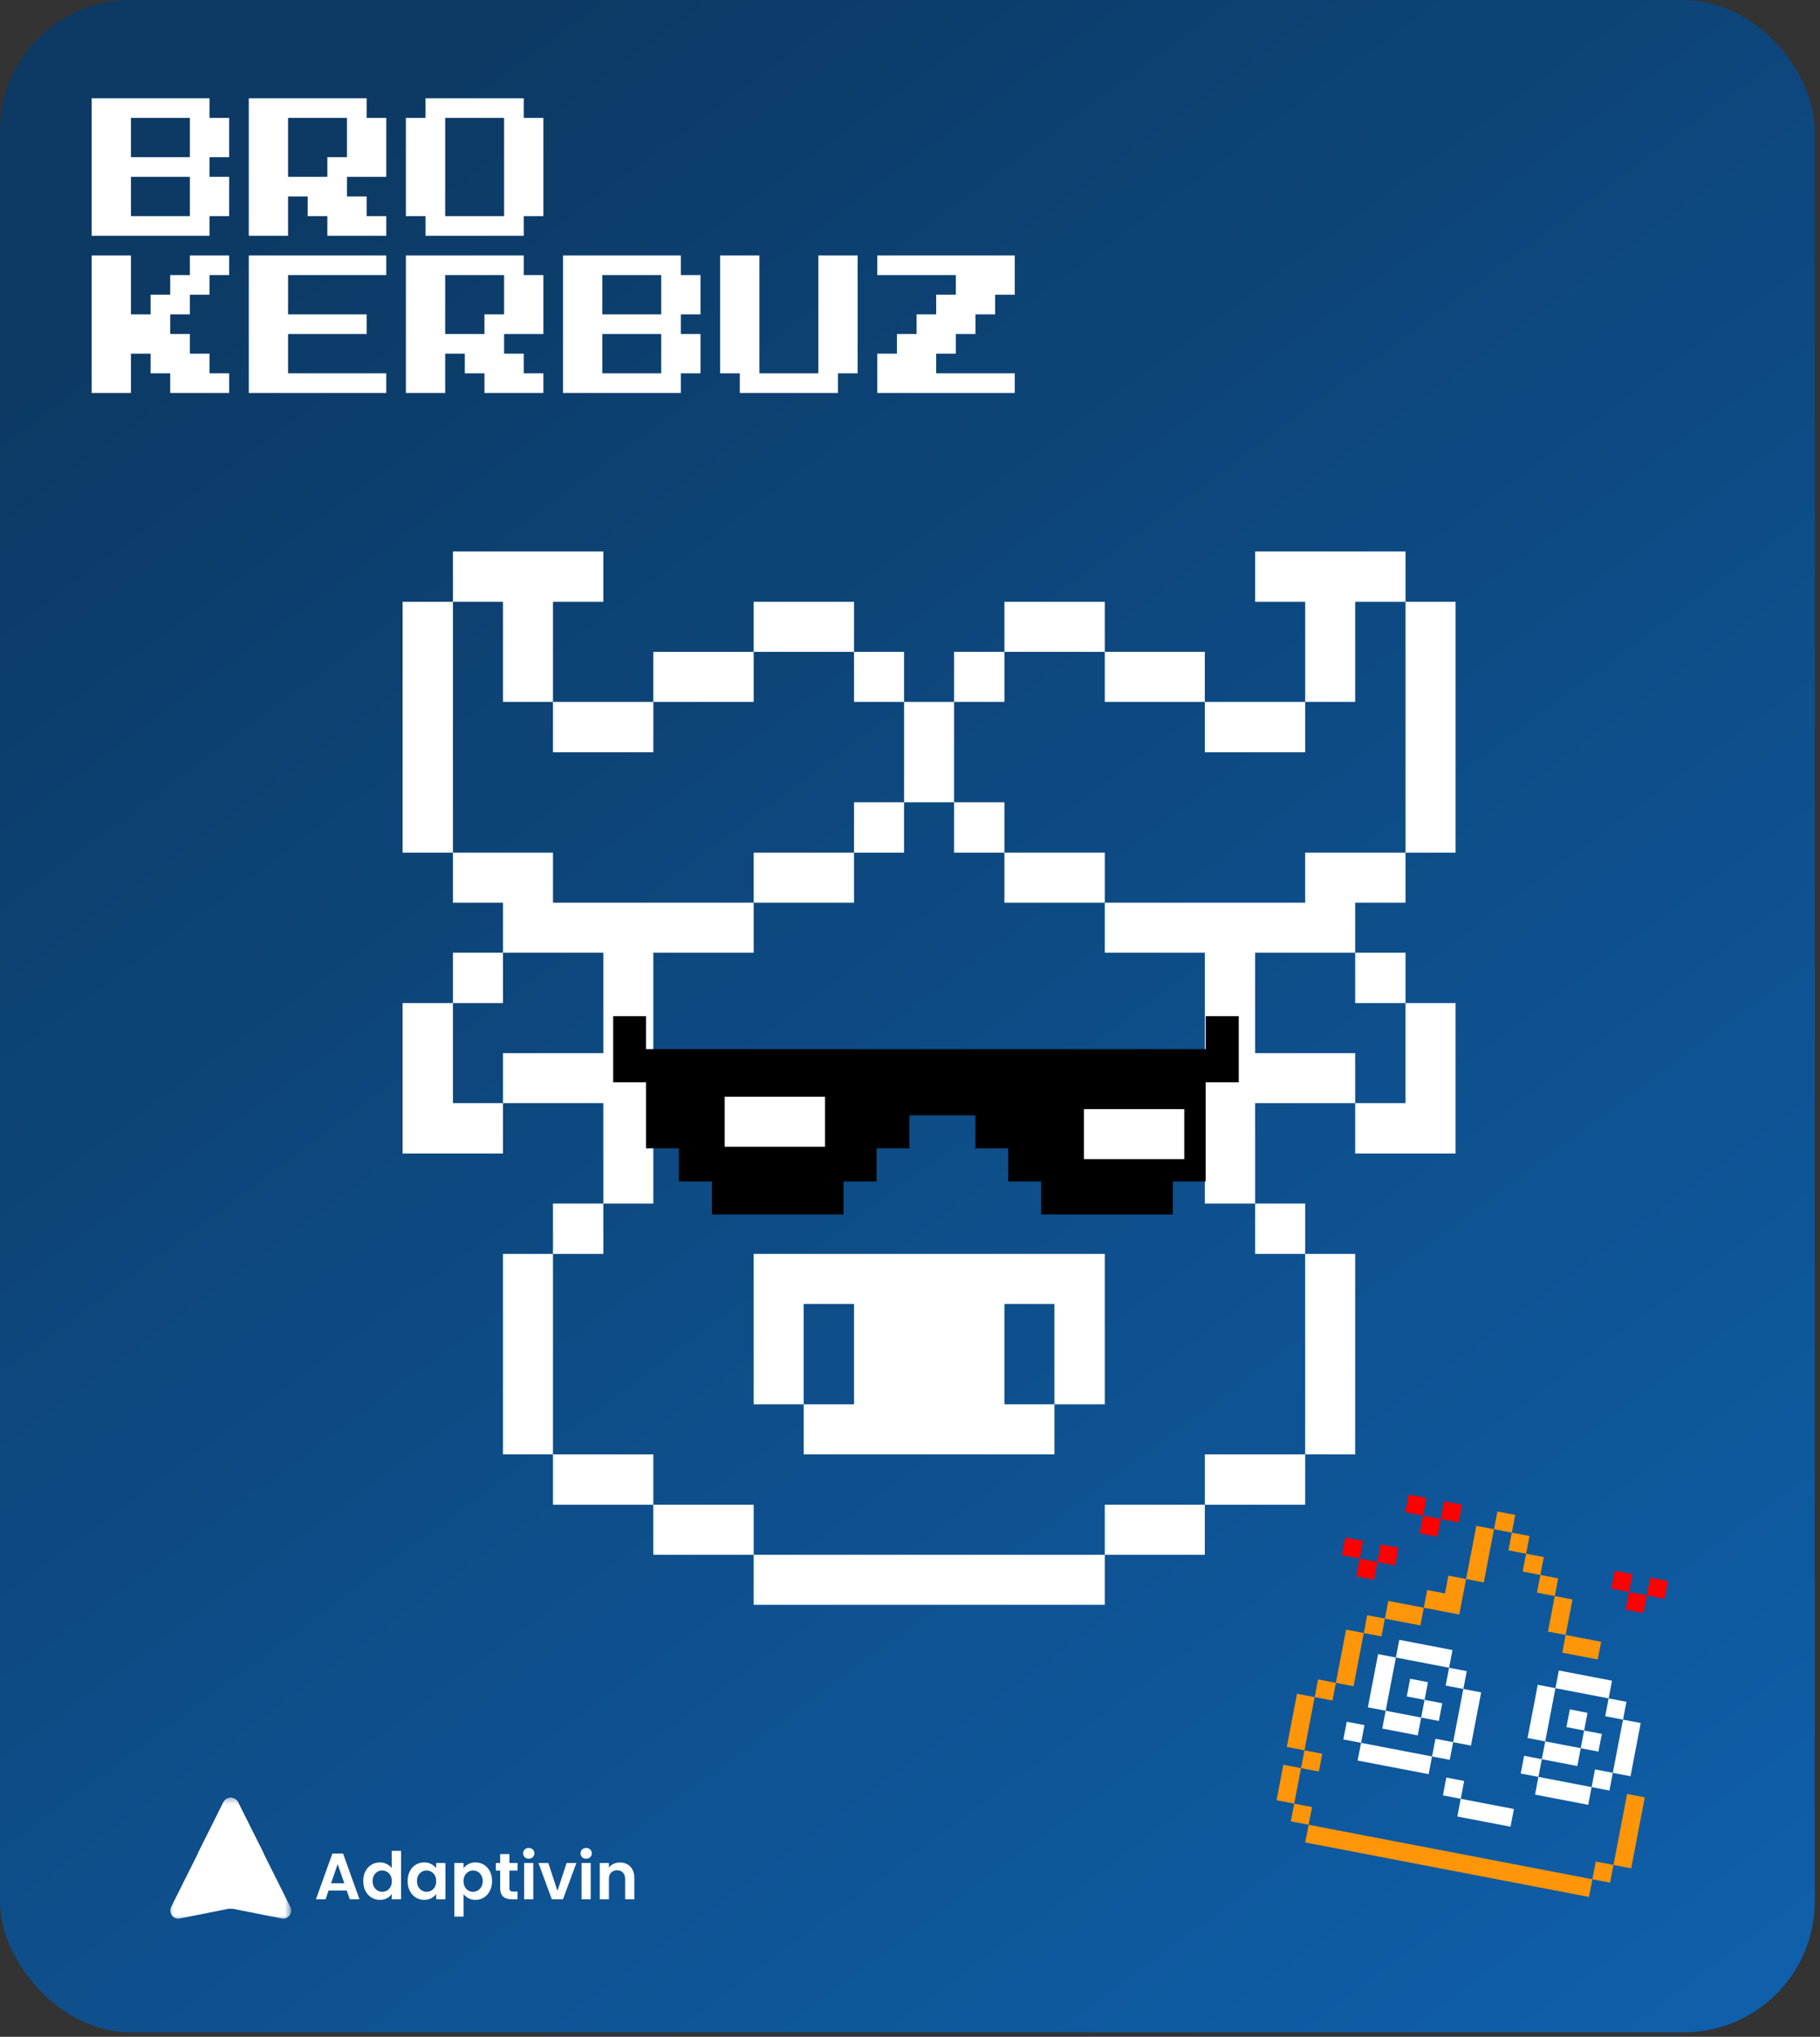<svg width="278" height="311" viewBox="0 0 278 311" fill="none" xmlns="http://www.w3.org/2000/svg">
<rect x="0" y="0" width="278" height="311" fill="#333333" stroke="none"/>
<rect width="277.201" height="310.314" rx="20" fill="url(#paint0_linear_112_2117)"/>
<path d="M14 36V15H32V18H35V24H32V27H35V33H32V36H14ZM20 24H29V18H20V24ZM20 33H29V27H20V33ZM38 36V15H56V18H59V27H53V30H56V33H59V36H50V33H47V30H44V36H38ZM44 27H50V24H53V18H44V27ZM65 36V33H62V18H65V15H80V18H83V33H80V36H65ZM68 33H77V18H68V33ZM14 60V39H20V48H23V45H26V42H29V39H35V42H32V45H29V48H26V51H29V54H32V57H35V60H26V57H23V54H20V60H14ZM38 60V39H59V42H44V48H56V51H44V57H59V60H38ZM62 60V39H80V42H83V51H77V54H80V57H83V60H74V57H71V54H68V60H62ZM68 51H74V48H77V42H68V51ZM86 60V39H104V42H107V48H104V51H107V57H104V60H86ZM92 48H101V42H92V48ZM92 57H101V51H92V57ZM113 60V57H110V39H116V57H125V39H131V57H128V60H113ZM134 60V54H137V51H140V48H143V45H146V42H134V39H155V45H152V48H149V51H146V54H143V57H155V60H134Z" fill="white"/>
<mask id="mask0_112_2117" style="mask-type:luminance" maskUnits="userSpaceOnUse" x="25" y="274" width="20" height="20">
<path d="M44.467 274.363H25.545V293.285H44.467V274.363Z" fill="white"/>
</mask>
<g mask="url(#mask0_112_2117)">
<path d="M35.245 274.505C35.478 274.505 35.705 274.571 35.903 274.693C36.1 274.816 36.259 274.992 36.361 275.201L40.25 282.968L44.342 291.156C44.425 291.321 44.47 291.502 44.475 291.687C44.479 291.871 44.443 292.054 44.368 292.223C44.294 292.392 44.183 292.542 44.043 292.662C43.903 292.783 43.739 292.871 43.561 292.921L43.481 292.94C43.425 292.952 43.368 292.96 43.31 292.963H43.225L35.24 291.388L30.245 282.968L34.124 275.201C34.228 274.991 34.388 274.815 34.587 274.692C34.786 274.569 35.016 274.504 35.25 274.505H35.245Z" fill="url(#paint1_linear_112_2117)"/>
<path d="M35.246 274.505C35.479 274.505 35.706 274.571 35.904 274.693C36.101 274.816 36.26 274.992 36.363 275.201L40.251 282.968L35.242 291.383L27.271 292.968C27.057 292.969 26.846 292.915 26.659 292.812C26.472 292.708 26.315 292.558 26.203 292.376C26.09 292.195 26.026 291.987 26.017 291.773C26.008 291.56 26.053 291.347 26.15 291.156L30.246 282.973L34.125 275.201C34.229 274.991 34.389 274.815 34.588 274.692C34.787 274.569 35.017 274.504 35.251 274.505H35.246Z" fill="url(#paint2_linear_112_2117)"/>
<path d="M35.245 274.505C35.478 274.505 35.705 274.571 35.903 274.693C36.1 274.816 36.259 274.992 36.361 275.201L40.25 282.968C40.25 282.968 37.006 291.465 35.368 291.465C33.731 291.465 30.245 282.968 30.245 282.968L34.124 275.201C34.221 275.004 34.368 274.835 34.551 274.713C34.734 274.591 34.945 274.519 35.165 274.505H35.245Z" fill="url(#paint3_linear_112_2117)"/>
</g>
<path d="M52.97 288.67H50.19L49.73 290H48.26L50.77 283.01H52.4L54.91 290H53.43L52.97 288.67ZM52.59 287.55L51.58 284.63L50.57 287.55H52.59ZM55.488 287.21C55.488 286.65 55.598 286.153 55.818 285.72C56.045 285.287 56.352 284.953 56.738 284.72C57.125 284.487 57.555 284.37 58.028 284.37C58.388 284.37 58.731 284.45 59.058 284.61C59.385 284.763 59.645 284.97 59.838 285.23V282.6H61.258V290H59.838V289.18C59.665 289.453 59.422 289.673 59.108 289.84C58.795 290.007 58.431 290.09 58.018 290.09C57.551 290.09 57.125 289.97 56.738 289.73C56.352 289.49 56.045 289.153 55.818 288.72C55.598 288.28 55.488 287.777 55.488 287.21ZM59.848 287.23C59.848 286.89 59.782 286.6 59.648 286.36C59.515 286.113 59.335 285.927 59.108 285.8C58.882 285.667 58.638 285.6 58.378 285.6C58.118 285.6 57.878 285.663 57.658 285.79C57.438 285.917 57.258 286.103 57.118 286.35C56.985 286.59 56.918 286.877 56.918 287.21C56.918 287.543 56.985 287.837 57.118 288.09C57.258 288.337 57.438 288.527 57.658 288.66C57.885 288.793 58.125 288.86 58.378 288.86C58.638 288.86 58.882 288.797 59.108 288.67C59.335 288.537 59.515 288.35 59.648 288.11C59.782 287.863 59.848 287.57 59.848 287.23ZM62.266 287.21C62.266 286.65 62.376 286.153 62.596 285.72C62.822 285.287 63.126 284.953 63.505 284.72C63.892 284.487 64.322 284.37 64.796 284.37C65.209 284.37 65.569 284.453 65.876 284.62C66.189 284.787 66.439 284.997 66.626 285.25V284.46H68.035V290H66.626V289.19C66.445 289.45 66.195 289.667 65.876 289.84C65.562 290.007 65.199 290.09 64.785 290.09C64.319 290.09 63.892 289.97 63.505 289.73C63.126 289.49 62.822 289.153 62.596 288.72C62.376 288.28 62.266 287.777 62.266 287.21ZM66.626 287.23C66.626 286.89 66.559 286.6 66.425 286.36C66.292 286.113 66.112 285.927 65.885 285.8C65.659 285.667 65.415 285.6 65.156 285.6C64.895 285.6 64.656 285.663 64.436 285.79C64.216 285.917 64.035 286.103 63.895 286.35C63.762 286.59 63.696 286.877 63.696 287.21C63.696 287.543 63.762 287.837 63.895 288.09C64.035 288.337 64.216 288.527 64.436 288.66C64.662 288.793 64.902 288.86 65.156 288.86C65.415 288.86 65.659 288.797 65.885 288.67C66.112 288.537 66.292 288.35 66.425 288.11C66.559 287.863 66.626 287.57 66.626 287.23ZM70.803 285.26C70.983 285.007 71.23 284.797 71.543 284.63C71.863 284.457 72.226 284.37 72.633 284.37C73.106 284.37 73.533 284.487 73.913 284.72C74.3 284.953 74.603 285.287 74.823 285.72C75.05 286.147 75.163 286.643 75.163 287.21C75.163 287.777 75.05 288.28 74.823 288.72C74.603 289.153 74.3 289.49 73.913 289.73C73.533 289.97 73.106 290.09 72.633 290.09C72.226 290.09 71.866 290.007 71.553 289.84C71.246 289.673 70.996 289.463 70.803 289.21V292.64H69.403V284.46H70.803V285.26ZM73.733 287.21C73.733 286.877 73.663 286.59 73.523 286.35C73.39 286.103 73.21 285.917 72.983 285.79C72.763 285.663 72.523 285.6 72.263 285.6C72.01 285.6 71.77 285.667 71.543 285.8C71.323 285.927 71.143 286.113 71.003 286.36C70.87 286.607 70.803 286.897 70.803 287.23C70.803 287.563 70.87 287.853 71.003 288.1C71.143 288.347 71.323 288.537 71.543 288.67C71.77 288.797 72.01 288.86 72.263 288.86C72.523 288.86 72.763 288.793 72.983 288.66C73.21 288.527 73.39 288.337 73.523 288.09C73.663 287.843 73.733 287.55 73.733 287.21ZM77.81 285.61V288.29C77.81 288.477 77.854 288.613 77.94 288.7C78.034 288.78 78.187 288.82 78.4 288.82H79.05V290H78.17C76.99 290 76.4 289.427 76.4 288.28V285.61H75.74V284.46H76.4V283.09H77.81V284.46H79.05V285.61H77.81ZM80.767 283.8C80.52 283.8 80.314 283.723 80.147 283.57C79.987 283.41 79.907 283.213 79.907 282.98C79.907 282.747 79.987 282.553 80.147 282.4C80.314 282.24 80.52 282.16 80.767 282.16C81.014 282.16 81.217 282.24 81.377 282.4C81.544 282.553 81.627 282.747 81.627 282.98C81.627 283.213 81.544 283.41 81.377 283.57C81.217 283.723 81.014 283.8 80.767 283.8ZM81.457 284.46V290H80.057V284.46H81.457ZM85.15 288.71L86.55 284.46H88.04L85.99 290H84.29L82.25 284.46H83.75L85.15 288.71ZM89.537 283.8C89.29 283.8 89.083 283.723 88.917 283.57C88.757 283.41 88.677 283.213 88.677 282.98C88.677 282.747 88.757 282.553 88.917 282.4C89.083 282.24 89.29 282.16 89.537 282.16C89.783 282.16 89.987 282.24 90.147 282.4C90.313 282.553 90.397 282.747 90.397 282.98C90.397 283.213 90.313 283.41 90.147 283.57C89.987 283.723 89.783 283.8 89.537 283.8ZM90.227 284.46V290H88.827V284.46H90.227ZM94.68 284.38C95.34 284.38 95.873 284.59 96.28 285.01C96.687 285.423 96.89 286.003 96.89 286.75V290H95.49V286.94C95.49 286.5 95.38 286.163 95.16 285.93C94.94 285.69 94.64 285.57 94.26 285.57C93.873 285.57 93.567 285.69 93.34 285.93C93.12 286.163 93.01 286.5 93.01 286.94V290H91.61V284.46H93.01V285.15C93.197 284.91 93.433 284.723 93.72 284.59C94.013 284.45 94.333 284.38 94.68 284.38Z" fill="white"/>
<path d="M207 168.437V176.127H222.33V153.158H214.69V168.437H207Z" fill="white"/>
<path d="M222.331 91.891H214.692V130.189H222.331V91.891Z" fill="white"/>
<path d="M214.69 145.469H207V153.158H214.69V145.469Z" fill="white"/>
<path d="M206.998 191.457H199.359V222.065H206.998V191.457Z" fill="white"/>
<path d="M199.359 137.829H168.751V145.469H184.03V183.767H191.72V168.438H206.999V160.798H191.72V145.469H206.999V137.829H214.689V130.189H199.359V137.829Z" fill="white"/>
<path d="M207 91.891H214.69V84.201H191.721V91.891H199.361V107.17H207V91.891Z" fill="white"/>
<path d="M199.361 183.767H191.721V191.457H199.361V183.767Z" fill="white"/>
<path d="M199.36 222.065H184.03V229.755H199.36V222.065Z" fill="white"/>
<path d="M199.36 107.17H184.03V114.86H199.36V107.17Z" fill="white"/>
<path d="M184.03 229.755H168.751V237.395H184.03V229.755Z" fill="white"/>
<path d="M184.03 99.53H168.751V107.17H184.03V99.53Z" fill="white"/>
<path d="M153.422 160.798V168.437H161.062V176.127H168.752V168.437H176.391V160.798H153.422Z" fill="white"/>
<path d="M168.752 91.891H153.422V99.53H168.752V91.891Z" fill="white"/>
<path d="M168.751 237.395H115.123V245.034H168.751V237.395Z" fill="white"/>
<path d="M115.123 191.457V214.426H122.762V199.096H130.452V214.426H122.762V222.065H161.061V214.426H153.421V199.096H161.061V214.426H168.751V191.457H115.123Z" fill="white"/>
<path d="M168.752 130.189H153.422V137.829H168.752V130.189Z" fill="white"/>
<path d="M153.421 122.499H145.731V130.189H153.421V122.499Z" fill="white"/>
<path d="M153.421 99.53H145.731V107.17H153.421V99.53Z" fill="white"/>
<path d="M145.733 107.17H138.094V122.499H145.733V107.17Z" fill="white"/>
<path d="M138.091 122.499H130.451V130.189H138.091V122.499Z" fill="white"/>
<path d="M138.091 99.53H130.451V107.17H138.091V99.53Z" fill="white"/>
<path d="M130.452 91.891H115.123V99.53H130.452V91.891Z" fill="white"/>
<path d="M115.125 176.127H122.765V168.437H130.455V160.798H107.486V168.437H115.125V176.127Z" fill="white"/>
<path d="M130.452 130.189H115.123V137.829H130.452V130.189Z" fill="white"/>
<path d="M115.123 229.755H99.794V237.395H115.123V229.755Z" fill="white"/>
<path d="M115.123 99.53H99.794V107.17H115.123V99.53Z" fill="white"/>
<path d="M99.796 222.065H84.467V229.755H99.796V222.065Z" fill="white"/>
<path d="M99.795 145.469H115.125V137.829H84.466V130.189H69.187V137.829H76.826V145.469H92.156V160.798H76.826V168.438H92.156V183.767H99.795V145.469Z" fill="white"/>
<path d="M92.156 183.767H84.467V191.457H92.156V183.767Z" fill="white"/>
<path d="M99.796 107.17H84.467V114.86H99.796V107.17Z" fill="white"/>
<path d="M84.464 191.457H76.824V222.065H84.464V191.457Z" fill="white"/>
<path d="M76.826 107.17H84.466V91.891H92.156V84.201H69.187V91.891H76.826V107.17Z" fill="white"/>
<path d="M76.826 145.469H69.187V153.158H76.826V145.469Z" fill="white"/>
<path d="M69.185 153.158H61.495V176.127H76.825V168.437H69.185V153.158Z" fill="white"/>
<path d="M69.185 91.891H61.495V130.189H69.185V91.891Z" fill="white"/>
<path d="M98.679 175.329H103.696V180.397H108.746V185.432H128.847V180.397H133.897V175.329H138.914V170.295H148.981V175.329H153.998V180.397H159.015V185.432H179.149V180.397H184.166V165.26H189.216V155.157H184.166V160.192H98.679V155.157H93.662V165.26H98.679V175.329Z" fill="black"/>
<path d="M126.024 167.456H110.695V175.095H126.024V167.456Z" fill="white"/>
<path d="M180.893 169.348H165.563V176.988H180.893V169.348Z" fill="white"/>
<path d="M251.238 274.432L248.536 273.913L246.454 284.757L249.156 285.276L251.238 274.432Z" fill="#FF9509"/>
<path d="M246.453 284.757L243.751 284.238L243.232 286.94L245.934 287.459L246.453 284.757Z" fill="#FF9509"/>
<path d="M250.613 263.086L247.911 262.568L246.351 270.692L249.054 271.211L250.613 263.086Z" fill="white"/>
<path d="M254.777 241.398L252.075 240.879L251.553 243.599L254.255 244.118L254.777 241.398Z" fill="#FF0000"/>
<path d="M246.353 270.692L243.634 270.17L243.115 272.872L245.835 273.394L246.353 270.692Z" fill="white"/>
<path d="M248.435 259.848L245.715 259.326L245.193 262.046L247.913 262.568L248.435 259.848Z" fill="white"/>
<path d="M251.554 243.599L248.834 243.077L248.315 245.779L251.035 246.302L251.554 243.599Z" fill="#FF0000"/>
<path d="M243.232 286.941L199.891 278.619L199.372 281.322L242.714 289.643L243.232 286.941Z" fill="#FF9509"/>
<path d="M244.673 264.748L241.97 264.229L241.452 266.931L244.154 267.45L244.673 264.748Z" fill="white"/>
<path d="M249.356 240.357L246.654 239.838L246.132 242.558L248.834 243.077L249.356 240.357Z" fill="#FF0000"/>
<path d="M241.453 266.931L236.031 265.89L235.509 268.61L240.931 269.651L241.453 266.931Z" fill="white"/>
<path d="M242.49 261.527L239.788 261.008L239.269 263.71L241.971 264.229L242.49 261.527Z" fill="white"/>
<path d="M246.233 256.624L238.109 255.064L237.59 257.766L245.714 259.326L246.233 256.624Z" fill="white"/>
<path d="M243.114 272.872L234.99 271.312L234.471 274.014L242.595 275.574L243.114 272.872Z" fill="white"/>
<path d="M244.572 250.683L239.15 249.642L238.631 252.344L244.053 253.385L244.572 250.683Z" fill="#FF9509"/>
<path d="M235.508 268.61L232.805 268.091L232.287 270.793L234.989 271.312L235.508 268.61Z" fill="white"/>
<path d="M237.59 257.766L234.888 257.247L233.328 265.371L236.03 265.89L237.59 257.766Z" fill="white"/>
<path d="M240.191 244.219L237.489 243.7L236.448 249.123L239.15 249.641L240.191 244.219Z" fill="#FF9509"/>
<path d="M238.008 240.999L235.288 240.476L234.769 243.178L237.489 243.701L238.008 240.999Z" fill="#FF9509"/>
<path d="M235.809 237.756L233.106 237.237L232.584 239.957L235.286 240.476L235.809 237.756Z" fill="#FF9509"/>
<path d="M231.247 276.216L223.123 274.656L222.604 277.358L230.728 278.918L231.247 276.216Z" fill="white"/>
<path d="M233.626 234.535L230.924 234.017L230.406 236.719L233.108 237.238L233.626 234.535Z" fill="#FF9509"/>
<path d="M223.644 271.936L220.924 271.413L220.402 274.133L223.122 274.655L223.644 271.936Z" fill="white"/>
<path d="M226.242 258.407L223.522 257.885L221.962 266.009L224.682 266.531L226.242 258.407Z" fill="white"/>
<path d="M231.443 231.314L228.723 230.792L228.204 233.494L230.924 234.017L231.443 231.314Z" fill="#FF9509"/>
<path d="M221.963 266.01L219.261 265.491L218.742 268.193L221.444 268.712L221.963 266.01Z" fill="white"/>
<path d="M224.045 255.165L221.343 254.646L220.82 257.366L223.522 257.885L224.045 255.165Z" fill="white"/>
<path d="M228.205 233.494L225.503 232.976L223.943 241.1L226.645 241.619L228.205 233.494Z" fill="#FF9509"/>
<path d="M220.3 260.068L217.598 259.55L217.079 262.252L219.781 262.771L220.3 260.068Z" fill="white"/>
<path d="M221.861 251.944L213.737 250.384L213.218 253.086L221.342 254.646L221.861 251.944Z" fill="white"/>
<path d="M223.942 241.1L221.24 240.581L220.718 243.301L217.998 242.779L217.479 245.481L222.901 246.522L223.942 241.1Z" fill="#FF9509"/>
<path d="M218.116 256.847L215.396 256.325L214.877 259.027L217.597 259.549L218.116 256.847Z" fill="white"/>
<path d="M223.318 229.754L220.598 229.232L220.079 231.934L222.799 232.457L223.318 229.754Z" fill="#FF0000"/>
<path d="M217.08 262.252L211.658 261.211L211.136 263.931L216.558 264.972L217.08 262.252Z" fill="white"/>
<path d="M217.479 245.481L212.057 244.44L211.538 247.142L216.96 248.183L217.479 245.481Z" fill="#FF9509"/>
<path d="M220.08 231.935L217.378 231.416L216.859 234.118L219.561 234.637L220.08 231.935Z" fill="#FF0000"/>
<path d="M218.74 268.193L207.896 266.111L207.377 268.813L218.221 270.895L218.74 268.193Z" fill="white"/>
<path d="M213.218 253.086L210.498 252.564L208.938 260.688L211.658 261.211L213.218 253.086Z" fill="white"/>
<path d="M217.896 228.714L215.176 228.191L214.657 230.894L217.377 231.416L217.896 228.714Z" fill="#FF0000"/>
<path d="M208.417 263.409L205.715 262.89L205.196 265.592L207.898 266.111L208.417 263.409Z" fill="white"/>
<path d="M211.538 247.142L208.835 246.623L208.313 249.343L211.015 249.862L211.538 247.142Z" fill="#FF9509"/>
<path d="M213.616 236.316L210.914 235.797L210.396 238.499L213.098 239.018L213.616 236.316Z" fill="#FF0000"/>
<path d="M208.312 249.343L205.61 248.824L204.05 256.949L206.752 257.468L208.312 249.343Z" fill="#FF9509"/>
<path d="M210.396 238.499L207.694 237.98L207.171 240.7L209.874 241.219L210.396 238.499Z" fill="#FF0000"/>
<path d="M200.408 275.917L197.688 275.395L197.17 278.097L199.89 278.619L200.408 275.917Z" fill="#FF9509"/>
<path d="M201.973 267.775L199.253 267.253L198.73 269.973L201.45 270.495L201.973 267.775Z" fill="#FF9509"/>
<path d="M204.051 256.949L201.332 256.427L200.813 259.129L203.533 259.651L204.051 256.949Z" fill="#FF9509"/>
<path d="M208.212 235.278L205.492 234.756L204.973 237.458L207.693 237.98L208.212 235.278Z" fill="#FF0000"/>
<path d="M198.73 269.973L196.028 269.454L194.987 274.876L197.689 275.395L198.73 269.973Z" fill="#FF9509"/>
<path d="M200.813 259.129L198.111 258.61L196.551 266.734L199.253 267.253L200.813 259.129Z" fill="#FF9509"/>
<defs>
<linearGradient id="paint0_linear_112_2117" x1="47.777" y1="26.963" x2="267.268" y2="324.505" gradientUnits="userSpaceOnUse">
<stop stop-color="#0C3A65"/>
<stop offset="1" stop-color="#0F61AD"/>
</linearGradient>
<linearGradient id="paint1_linear_112_2117" x1="37.36" y1="274.505" x2="37.36" y2="292.963" gradientUnits="userSpaceOnUse">
<stop stop-color="white"/>
</linearGradient>
<linearGradient id="paint2_linear_112_2117" x1="42.681" y1="271.329" x2="27.686" y2="292.392" gradientUnits="userSpaceOnUse">
<stop stop-color="white"/>
</linearGradient>
<linearGradient id="paint3_linear_112_2117" x1="35.183" y1="269.9" x2="35.183" y2="291.5" gradientUnits="userSpaceOnUse">
<stop stop-color="white"/>
</linearGradient>
</defs>
</svg>
